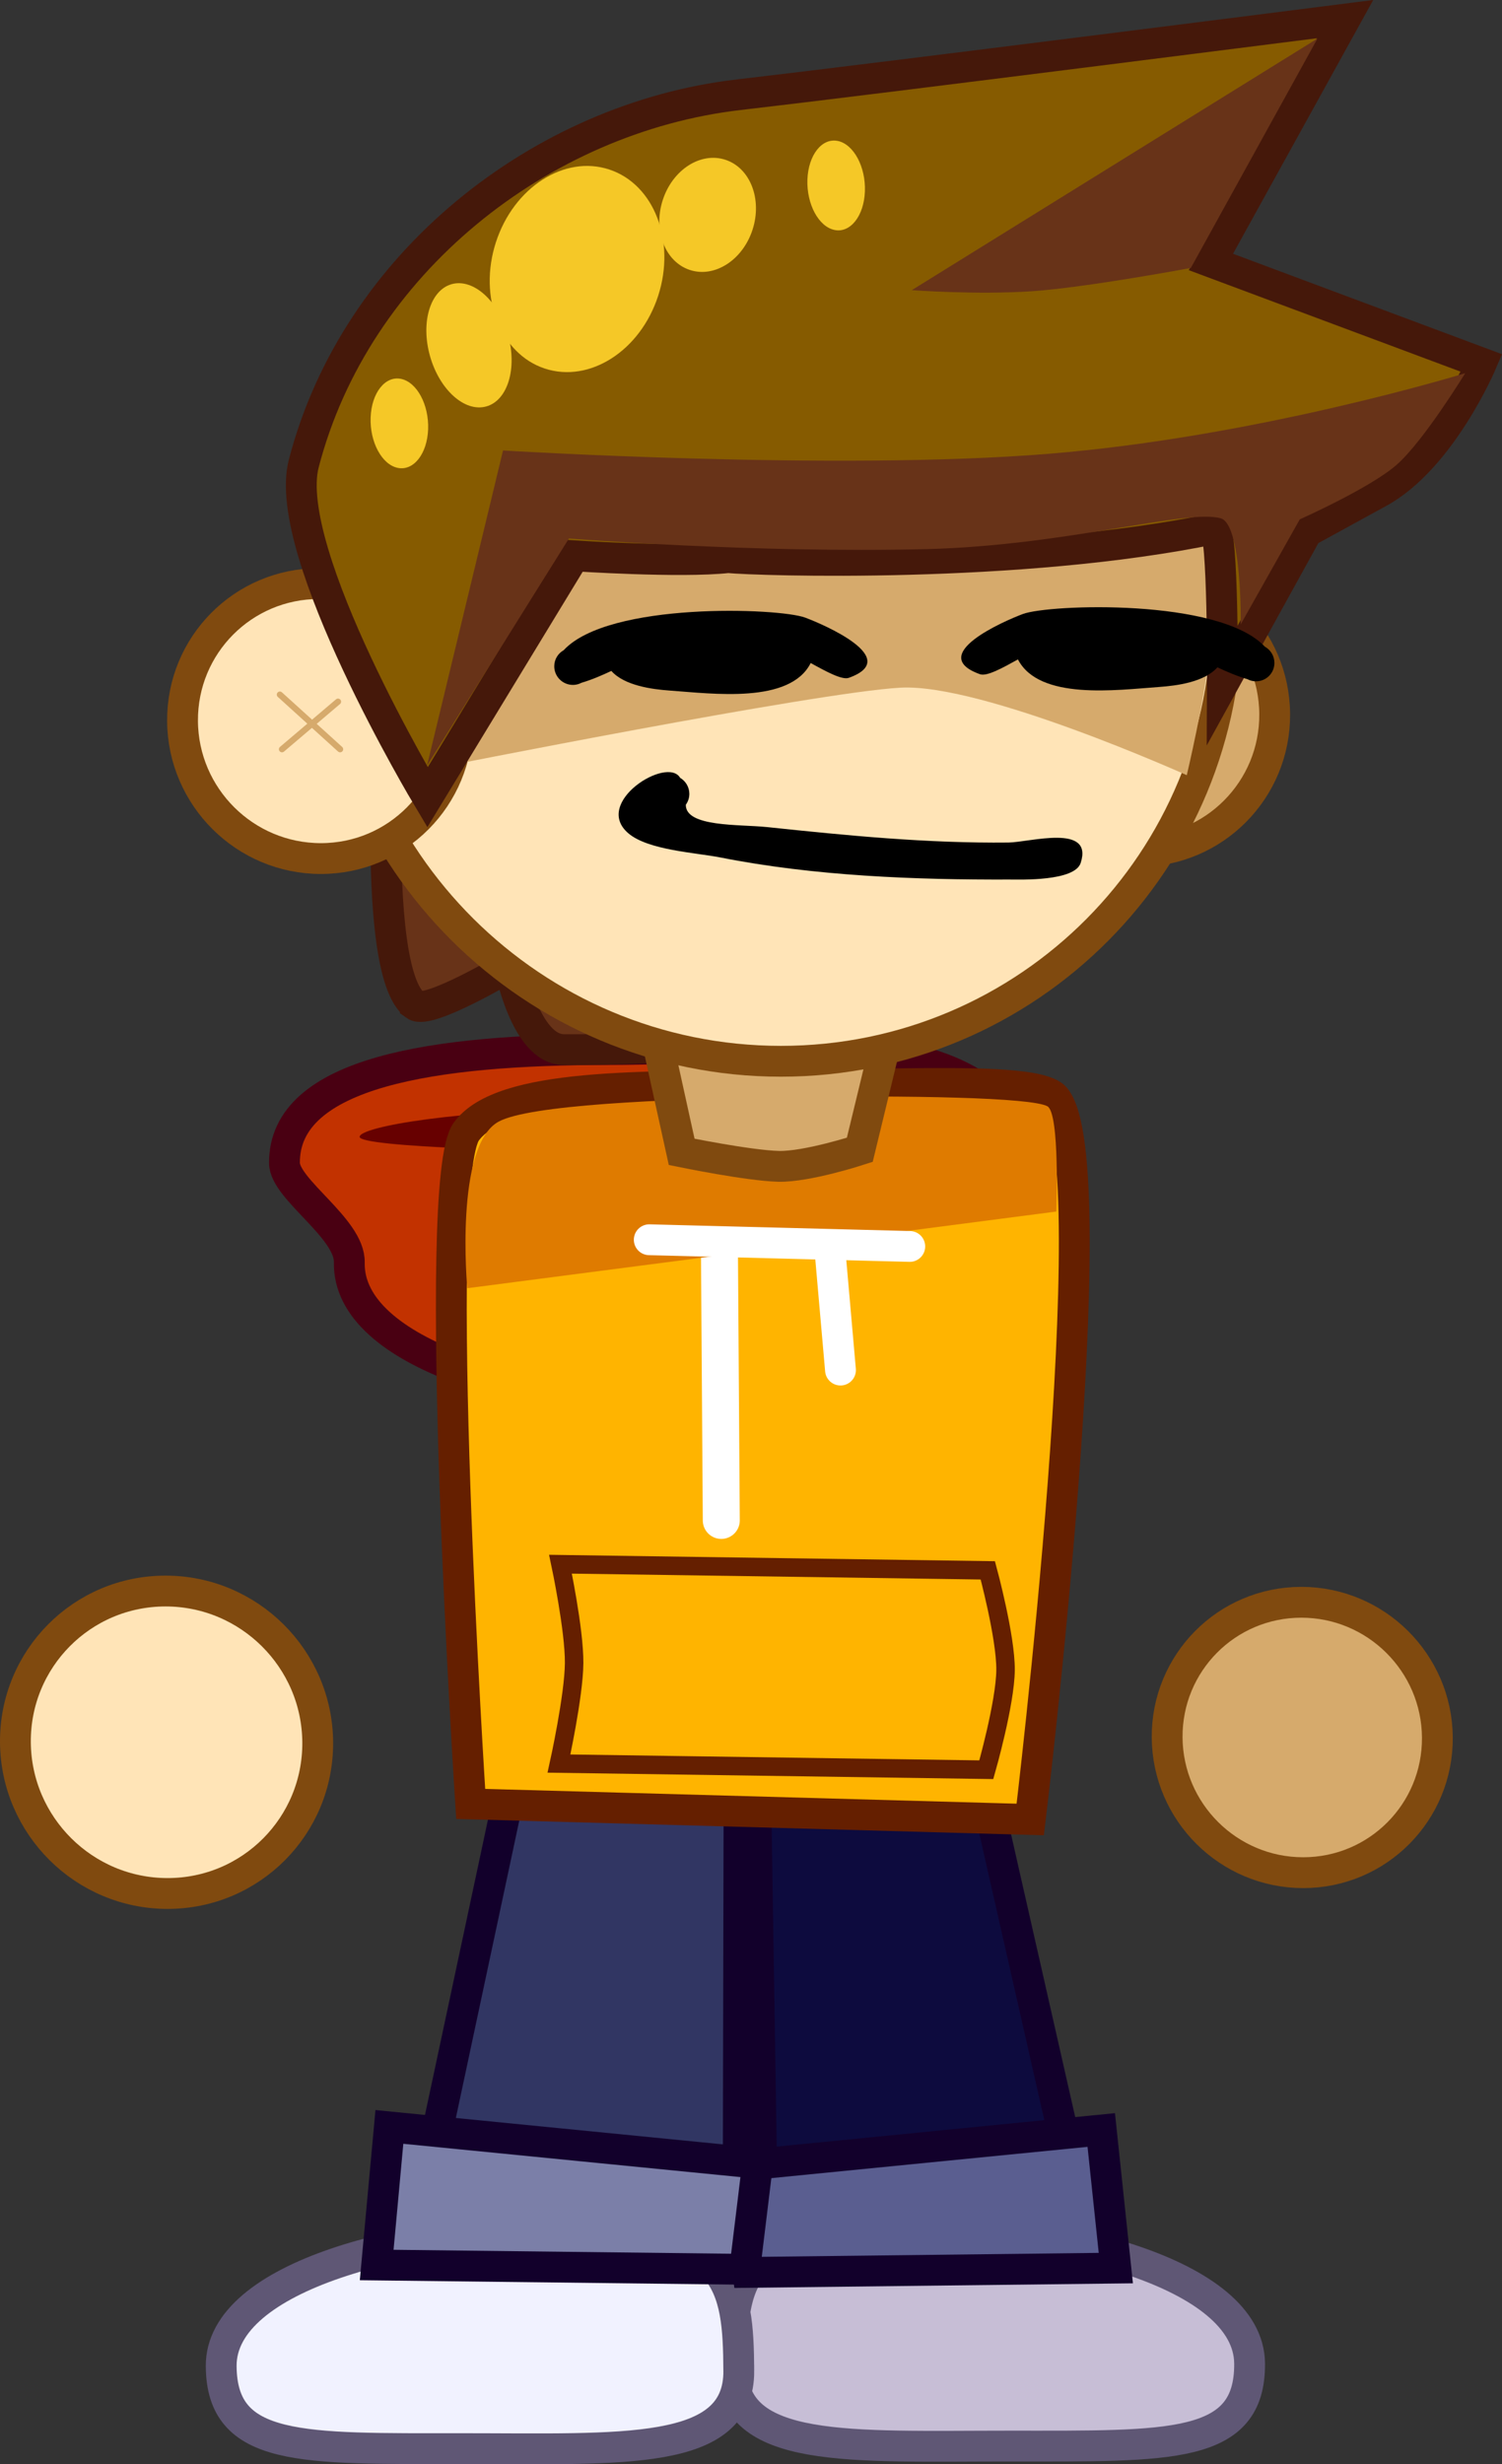 <svg version="1.1" xmlns="http://www.w3.org/2000/svg" xmlns:xlink="http://www.w3.org/1999/xlink" width="121.851" height="199.808" viewBox="0,0,121.851,199.808"><rect x="0" y="0" width="121.851" height="199.808" fill="#333333" stroke="none"/><g transform="translate(-210.679,-79.946)"><g stroke-miterlimit="10"><path d="M305.364,220.825c-0.041,-6.054 4.833,-10.962 10.887,-10.962c6.054,0 10.995,4.908 11.036,10.962c0.041,6.054 -4.833,10.962 -10.887,10.962c-6.054,0 -10.995,-4.908 -11.036,-10.962z" fill="#d6aa6c" stroke="#804a0f" stroke-width="2.5" stroke-linecap="butt"></path><path d="M283.552,260.443c13.032,0 28.452,3.798 28.502,11.148c0.047,6.978 -6.431,6.689 -19.463,6.689c-13.032,0 -22.476,0.661 -22.524,-6.317c-0.047,-6.978 0.453,-11.519 13.485,-11.519z" fill="#c7bed6" stroke="#5f5775" stroke-width="2.5" stroke-linecap="butt"></path><path d="M270.615,272.17c0.047,6.978 -9.406,6.317 -22.438,6.317c-13.032,0 -19.506,0.289 -19.554,-6.689c-0.05,-7.349 15.319,-11.148 28.35,-11.148c13.032,0 13.594,4.542 13.641,11.519z" fill="#f1f2ff" stroke="#5f5775" stroke-width="2.5" stroke-linecap="butt"></path><g stroke-linecap="butt"><path d="M264.219,193.701c-9.967,0 -25.37,-3.83 -25.202,-11.401c0.061,-2.755 -5.246,-5.915 -5.261,-8.051c-0.051,-7.429 12.278,-9.202 26.268,-9.202c13.99,0 34.195,-2.958 34.294,11.624c0.099,14.582 -16.109,17.03 -30.099,17.03z" fill="#c23200" stroke="#490012" stroke-width="2.5"></path><path d="M286.102,171.876c0.006,0.828 -9.224,1.5 -20.615,1.5c-11.391,0 -25.628,-0.422 -25.634,-1.25c-0.006,-0.828 8.219,-2.25 19.61,-2.25c11.391,0 26.633,1.172 26.639,2z" fill="#670000" stroke="none" stroke-width="0"></path></g><g stroke="#12002b" stroke-width="2.5" stroke-linecap="butt"><path d="M272.58,262.982l-0.655,-41.617h17.836l9.193,40.503z" fill="#0d0b3e"></path><path d="M271.348,264.197l-1.164,-8.596l29.835,-2.949l1.182,11.196z" fill="#5a5e90"></path></g><g stroke="#12002b" stroke-width="2.5" stroke-linecap="butt"><path d="M244.164,262.069l8.643,-40.503h17.836l-0.089,41.617z" fill="#313663"></path><path d="M241.238,263.598l1.03,-11.196l29.875,2.949l-1.047,8.596z" fill="#7b7fa8"></path></g><path d="M244.373,161.458c-3.929,-2.807 -1.85,-27 -1.85,-27l68.671,0.667c0,0 -6.887,18.232 -16.839,23.667c-9.952,5.435 -30.782,6.341 -37.96,6.259c-3.103,-0.035 -4.38,-6.743 -4.38,-6.743c0,0 -6.569,3.917 -7.642,3.151z" fill="#683318" stroke="#45180a" stroke-width="2.5" stroke-linecap="butt"></path><g><g><path d="M248.865,226.212c0,0 -3.287,-50.485 -0.357,-54.514c2.874,-3.953 14.338,-3.651 25.504,-3.733c10.568,-0.078 20.902,-0.691 22.283,1.004c4.393,5.391 -2.037,58.505 -2.037,58.505z" fill="#ffb400" stroke="#651f00" stroke-width="2.5" stroke-linecap="butt"></path><path d="M269.048,181.823l0.146,21.402" fill="none" stroke="#ffffff" stroke-width="3" stroke-linecap="round"></path><path d="M277.983,181.011l0.881,10.024" fill="none" stroke="#ffffff" stroke-width="2.5" stroke-linecap="round"></path><path d="M248.586,184.398c0,0 -1.054,-11.549 2.544,-13.507c2.442,-1.329 12.93,-1.836 23.22,-1.99c10.091,-0.152 19.998,0.029 21.301,0.746c1.02,0.561 0.725,8.533 0.725,8.533z" fill="#df7b00" stroke="none" stroke-width="0" stroke-linecap="butt"></path><path d="M284.485,181.01l-21.135,-0.542" fill="none" stroke="#ffffff" stroke-width="2.5" stroke-linecap="round"></path></g><path d="M256.027,222.941c0,0 1.208,-5.469 1.229,-8.149c0.021,-2.708 -1.106,-8.016 -1.106,-8.016l34.666,0.499c0,0 1.459,5.38 1.439,8.073c-0.02,2.696 -1.561,8.092 -1.561,8.092z" fill="#ffb400" stroke="#651f00" stroke-width="1.5" stroke-linecap="butt"></path></g><path d="M265.98,173.342l-3.156,-14.333l21.001,0.167l-3.395,14c0,0 -4.27,1.395 -6.591,1.34c-2.421,-0.057 -7.859,-1.174 -7.859,-1.174z" fill="#d6aa6c" stroke="#804a0f" stroke-width="2.5" stroke-linecap="butt"></path><g><g stroke-linecap="butt"><g stroke="#804a0f" stroke-width="2.5"><path d="M291.794,137.838c-0.042,-6.157 4.915,-11.148 11.072,-11.148c6.157,0 11.181,4.991 11.223,11.148c0.042,6.157 -4.915,11.148 -11.072,11.148c-6.157,0 -11.181,-4.991 -11.223,-11.148z" fill="#d6aa6c"></path><g fill="#ffe4b7"><path d="M237.37,129.582c-0.137,-20.112 16.056,-36.415 36.168,-36.415c20.112,0 36.526,16.304 36.663,36.415c0.137,20.112 -16.056,36.415 -36.168,36.415c-20.112,0 -36.526,-16.304 -36.663,-36.415z"></path><path d="M225.487,138.412c-0.042,-6.157 4.915,-11.148 11.072,-11.148c6.157,0 11.181,4.991 11.223,11.148c0.042,6.157 -4.915,11.148 -11.072,11.148c-6.157,0 -11.181,-4.991 -11.223,-11.148z"></path></g></g><path d="M245.996,142.227l9.431,-17.815l53.053,-0.523c0,0 0.5,6.206 0.248,9.338c-0.255,3.171 -1.771,9.573 -1.771,9.573c0,0 -16.609,-7.475 -23.25,-7.095c-6.933,0.396 -37.711,6.522 -37.711,6.522z" fill="#d6aa6c" stroke="none" stroke-width="0"></path></g><g fill="none" stroke="#d6aa6c" stroke-width="0.5" stroke-linecap="round"><path d="M238.27,140.696l-4.887,-4.429"></path><path d="M238.101,136.839l-4.545,3.857"></path></g></g><g stroke-linecap="butt"><g stroke="#45180a"><path d="M270.603,87.628c11.509,-1.333 49.193,-6.131 49.193,-6.131l-10.882,19.69l21.955,8.193c0,0 -3.283,7.742 -8.339,10.496c-1.797,0.979 -5.817,3.185 -5.817,3.185l-6.863,12.433c0,0 0.071,-12.832 -0.67,-12.678c-15.773,3.27 -37.006,2.575 -39.437,2.343c-3.885,0.427 -12.471,-0.145 -12.471,-0.145l-11.912,19.578c0,0 -11.903,-19.856 -10.04,-27.051c4.201,-16.225 19.242,-28.055 35.283,-29.913z" fill="#865b00" stroke-width="2.5"></path><path d="M284.649,103.472l32.911,-20.4l-10.274,18.6c0,0 -8.496,1.591 -12.91,1.89c-4.465,0.302 -9.728,-0.09 -9.728,-0.09z" fill="#683318" stroke-width="0"></path><path d="M256.836,123.605l-11.513,18.417l6.165,-25.55c0,0 26.973,1.658 44.13,0.28c17.157,-1.377 33.927,-6.547 33.927,-6.547c0,0 -3.31,5.407 -5.504,7.377c-2.11,1.894 -7.915,4.473 -7.915,4.473l-4.792,8.513c0,0 0.115,-8.088 -1.614,-8.594c-2.704,-0.792 -12.532,2.212 -23.864,2.495c-14.001,0.35 -29.02,-0.863 -29.02,-0.863z" fill="#683318" stroke-width="0"></path></g><g fill="#f5c827" stroke="#000000" stroke-width="0"><path d="M264.073,103.933c-1.445,4.457 -5.562,7.096 -9.197,5.896c-3.635,-1.2 -5.41,-5.786 -3.965,-10.243c1.445,-4.457 5.562,-7.096 9.197,-5.896c3.635,1.2 5.41,5.786 3.965,10.243z"></path><path d="M271.729,98.571c-0.8,2.466 -3.078,3.927 -5.09,3.263c-2.011,-0.664 -2.994,-3.202 -2.194,-5.668c0.8,-2.466 3.078,-3.927 5.09,-3.263c2.011,0.664 2.994,3.202 2.194,5.668z"></path><path d="M245.411,114.754c-0.074,1.992 -1.178,3.393 -2.466,3.128c-1.288,-0.265 -2.272,-2.095 -2.198,-4.088c0.074,-1.992 1.178,-3.393 2.466,-3.128c1.288,0.265 2.272,2.095 2.198,4.088z"></path><path d="M280.845,95.464c-0.074,1.992 -1.178,3.393 -2.466,3.128c-1.288,-0.265 -2.272,-2.095 -2.198,-4.088c0.074,-1.992 1.178,-3.393 2.466,-3.128c1.288,0.265 2.272,2.095 2.198,4.088z"></path><path d="M251.888,107.073c0.772,2.739 -0.018,5.349 -1.765,5.83c-1.746,0.481 -3.788,-1.349 -4.56,-4.088c-0.772,-2.739 0.018,-5.349 1.765,-5.83c1.746,-0.481 3.788,1.349 4.56,4.088z"></path></g></g><path d="M211.929,221.213c-0.046,-6.772 5.407,-12.262 12.179,-12.262c6.772,0 12.3,5.49 12.346,12.262c0.046,6.772 -5.407,12.262 -12.179,12.262c-6.772,0 -12.3,-5.49 -12.346,-12.262z" fill="#ffe4b7" stroke="#804a0f" stroke-width="2.5" stroke-linecap="butt"></path><path d="M265.039,135.941c-1.496,-0.106 -3.701,-0.405 -4.765,-1.594c-0.774,0.361 -1.563,0.707 -2.424,0.961c-0.085,0.045 -0.175,0.082 -0.268,0.11c-0.136,0.04 -0.279,0.062 -0.428,0.062c-0.828,0 -1.505,-0.672 -1.51,-1.5c-0.004,-0.564 0.304,-1.056 0.763,-1.312c3.645,-3.947 17.476,-3.434 19.595,-2.644c1.514,0.565 7.912,3.316 3.539,4.881c-0.549,0.197 -1.823,-0.5 -3.094,-1.2c-1.677,3.332 -7.958,2.481 -11.407,2.236z" fill="#000000" stroke="none" stroke-width="0.5" stroke-linecap="butt"></path><path d="M293.26,133.413c-1.261,0.699 -2.526,1.397 -3.078,1.2c-4.394,-1.565 1.967,-4.316 3.473,-4.881c2.108,-0.791 15.932,-1.304 19.631,2.644c0.462,0.256 0.777,0.748 0.781,1.312c0.006,0.828 -0.661,1.5 -1.49,1.5c-0.149,0 -0.293,-0.022 -0.429,-0.062c-0.094,-0.028 -0.184,-0.065 -0.27,-0.11c-0.864,-0.255 -1.658,-0.601 -2.437,-0.961c-1.048,1.19 -3.249,1.488 -4.744,1.594c-3.445,0.245 -9.714,1.096 -11.437,-2.236z" fill="#000000" stroke="none" stroke-width="0.5" stroke-linecap="butt"></path><path d="M272.877,147.005c6.537,0.69 13.003,1.327 19.616,1.256c1.712,-0.018 6.908,-1.562 5.856,1.657c-0.492,1.506 -4.935,1.34 -5.729,1.343c-7.714,0.028 -15.88,-0.283 -23.486,-1.787c-1.996,-0.395 -5.861,-0.584 -7.478,-1.961c-2.929,-2.496 3.163,-6.291 4.199,-4.499c0.444,0.261 0.744,0.742 0.747,1.293c0.002,0.333 -0.104,0.64 -0.286,0.889c-0.028,1.829 4.376,1.58 6.559,1.81z" fill="#000000" stroke="none" stroke-width="0.5" stroke-linecap="butt"></path></g></g></svg>